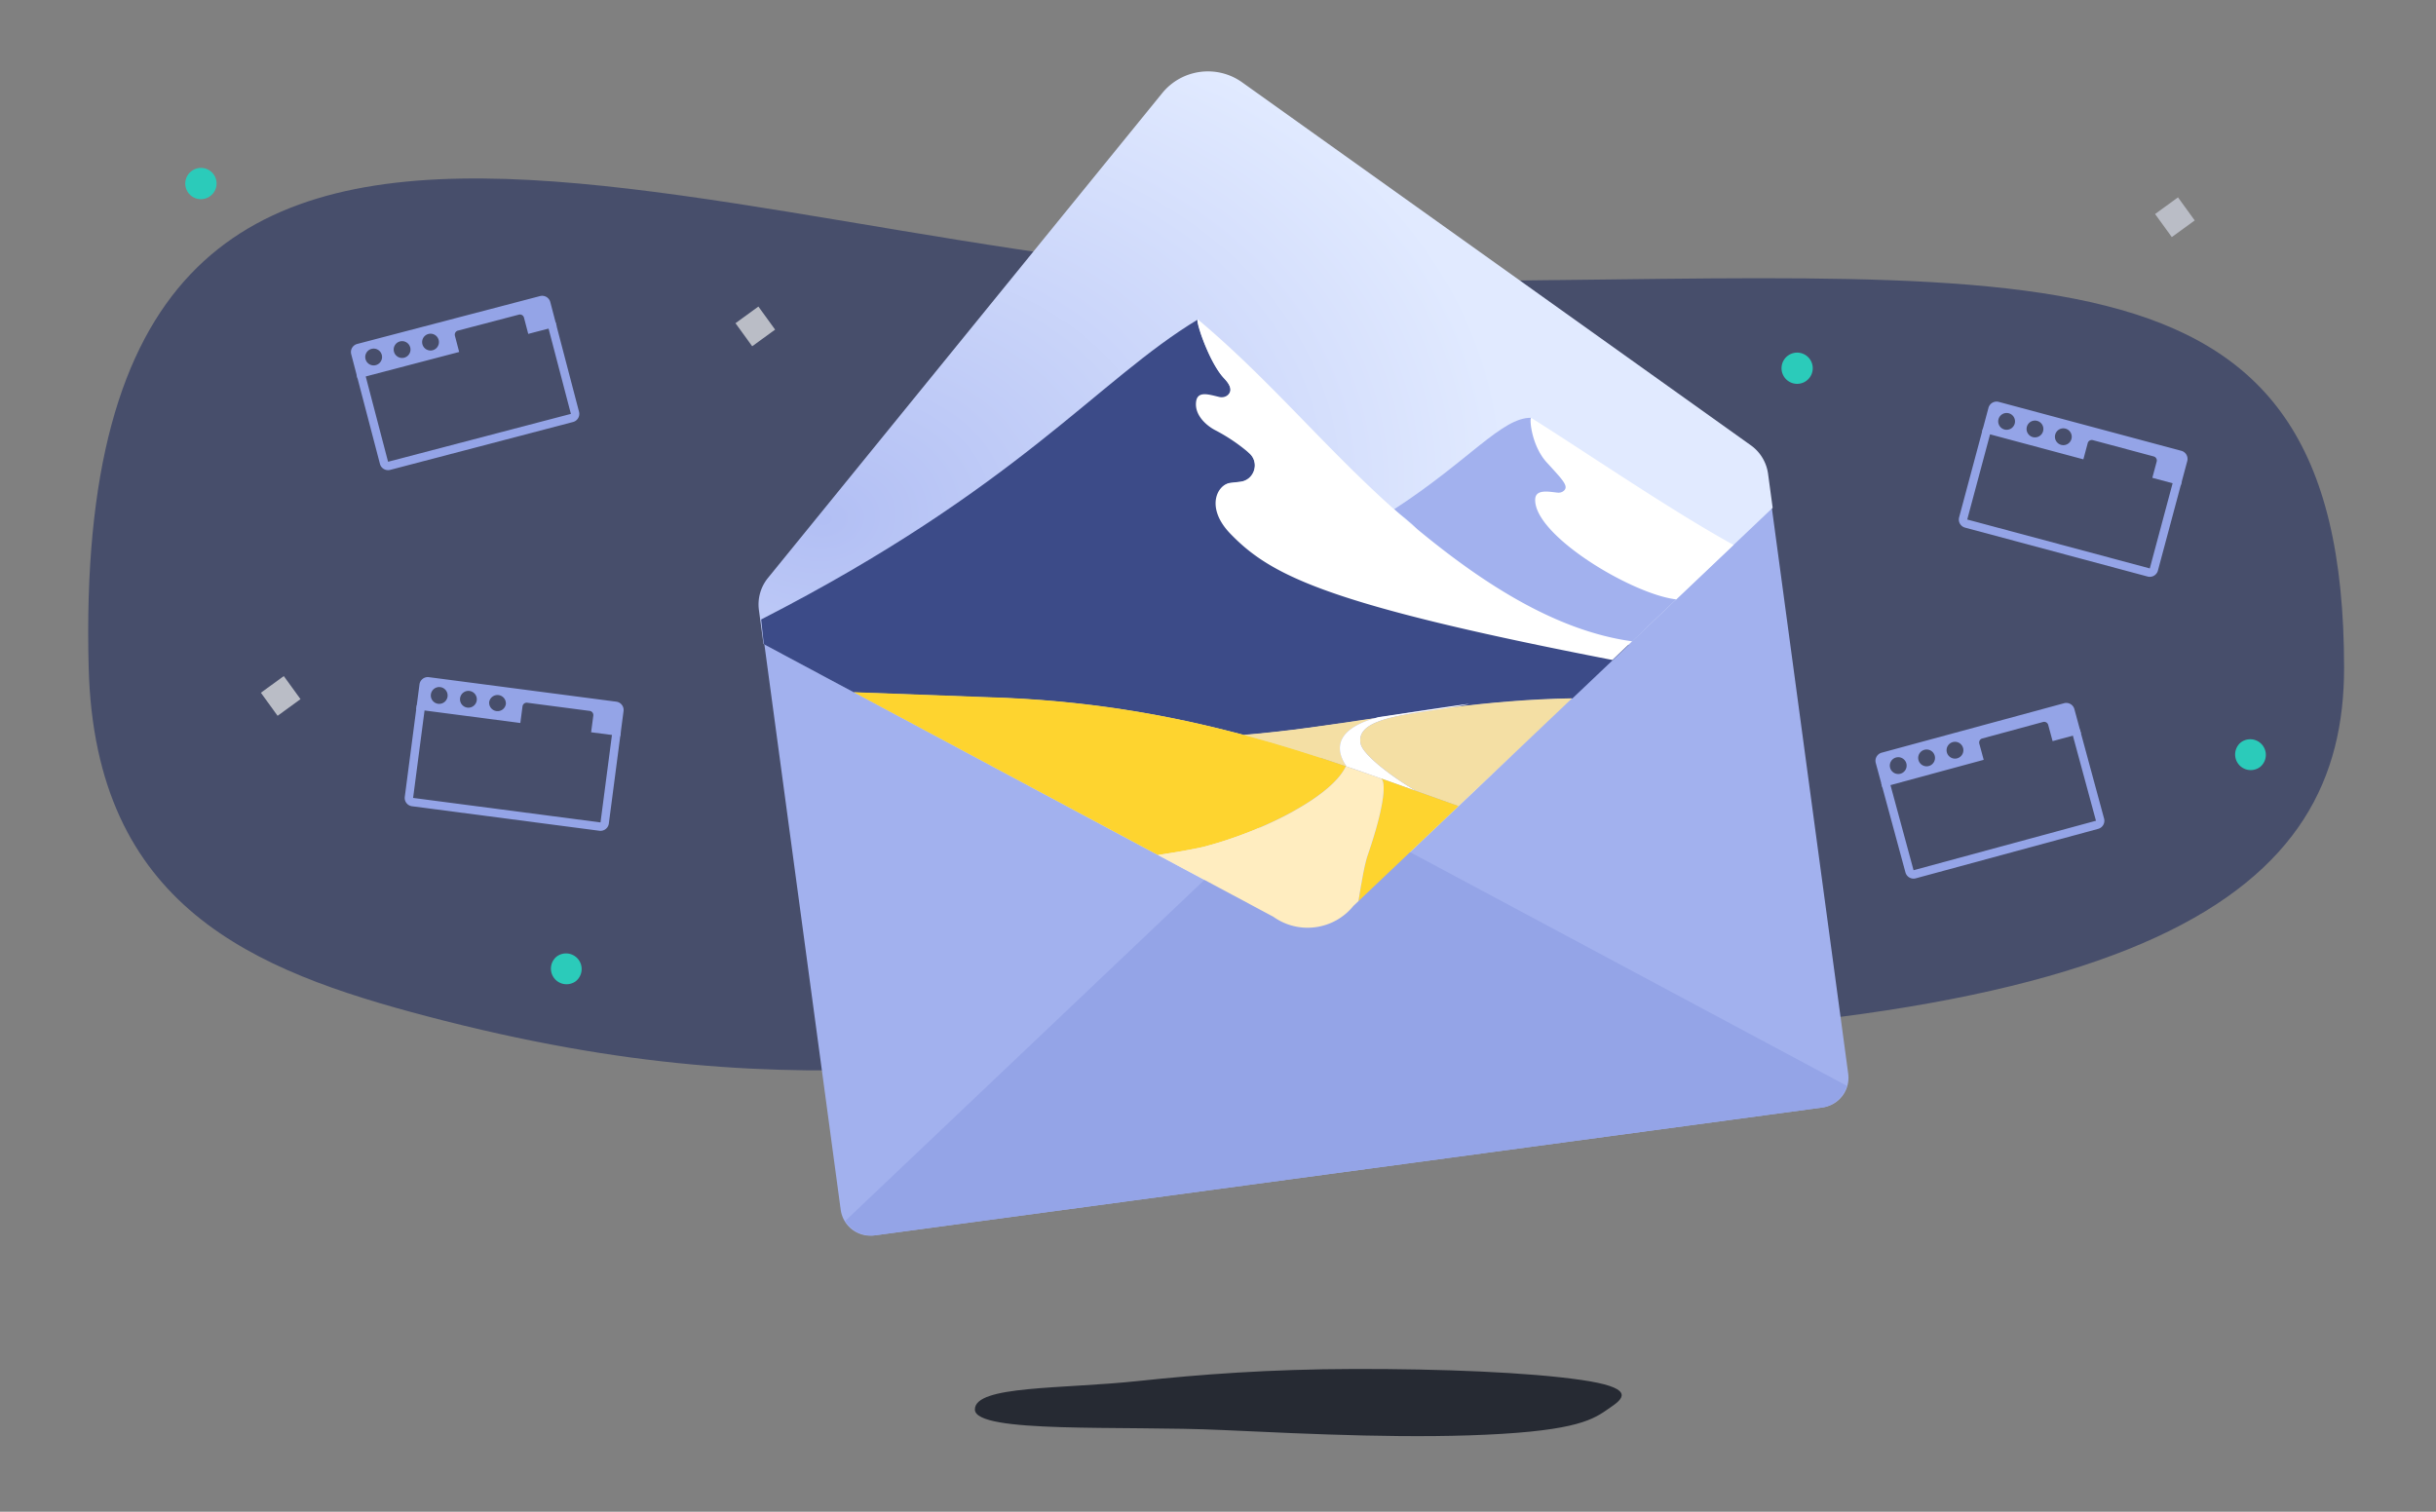 <svg width="580" height="360" fill="none" xmlns="http://www.w3.org/2000/svg"><rect width="100%" height="100%" fill="#808080" stroke="none"/><path fill-rule="evenodd" clip-rule="evenodd" d="M322.341 326.002c20.706-.049 41.585.79 54.118 2.61 12.232 1.776 10.543 4.108 7.31 6.31-3.631 2.473-6.274 5.327-26.167 6.533-20.611 1.25-44.861.093-66.548-.911-23.859-1.104-58.939.911-58.939-4.897 0-5.769 20.638-4.823 38.971-6.783 14.469-1.547 31.115-2.814 51.255-2.862z" fill="#262A33"/><path d="M558.116 159.061c0 52.439-42.853 88.939-229.5 88.939-88.488 0-132.001 19-227-6-41.233-10.851-78.987-26-80.5-82.939C16.116-29 174.116 67 328.616 67s229.5-15.246 229.5 92.061z" fill="#474E6B"/><path fill-rule="evenodd" clip-rule="evenodd" d="M473.445 97.119a2 2 0 0 1 2.45-1.414l43.466 11.647a2 2 0 0 1 1.415 2.449l-1.553 5.796-6.762-1.812 1.035-3.864a1 1 0 0 0-.707-1.225l-14.488-3.882a1 1 0 0 0-1.225.707l-1.036 3.864-24.148-6.471 1.553-5.795zm3.795 5.158a2 2 0 1 0 1.034-3.864 2 2 0 0 0-1.034 3.864zm6.761 1.811a2 2 0 1 0 1.036-3.864 2 2 0 0 0-1.036 3.864zm9.211.398a2 2 0 1 1-3.863-1.035 2 2 0 0 1 3.863 1.035z" fill="#94A4E7"/><path d="M468.389 123.716l5.694-21.25-1.932-.518-5.694 21.251a2 2 0 0 0 1.414 2.449l43.467 11.647a2 2 0 0 0 2.45-1.414l5.694-21.25-1.932-.518-5.694 21.25-43.467-11.647z" fill="#94A4E7"/><path fill-rule="evenodd" clip-rule="evenodd" d="M446.611 181.697a2 2 0 0 1 1.407-2.453l43.431-11.78a2 2 0 0 1 2.454 1.406l1.57 5.791-6.756 1.832-1.047-3.86a.999.999 0 0 0-1.227-.703l-14.476 3.926a1.001 1.001 0 0 0-.704 1.227l1.047 3.861-24.128 6.544-1.571-5.791zm5.873 2.552a2 2 0 1 0-1.048-3.861 2 2 0 0 0 1.048 3.861zm6.756-1.832a2 2 0 1 0-1.049-3.862 2 2 0 0 0 1.049 3.862zm8.163-4.287a2 2 0 1 1-3.862 1.047 2 2 0 0 1 3.862-1.047z" fill="#94A4E7"/><path d="M455.61 207.232l-5.759-21.233-1.931.524 5.759 21.233a2 2 0 0 0 2.454 1.407l43.431-11.78a2 2 0 0 0 1.407-2.454l-5.759-21.233-1.931.523 5.759 21.233-43.43 11.78z" fill="#94A4E7"/><path fill-rule="evenodd" clip-rule="evenodd" d="M83.622 84.349a2 2 0 0 1 1.428-2.442l43.532-11.4a2 2 0 0 1 2.441 1.428l1.52 5.804-6.771 1.774-1.014-3.87a1 1 0 0 0-1.22-.714l-14.511 3.8a1 1 0 0 0-.714 1.22l1.013 3.87-24.184 6.334-1.52-5.804zm5.85 2.603a2 2 0 1 0-1.013-3.87 2 2 0 0 0 1.013 3.87zm6.772-1.774a2 2 0 1 0-1.014-3.87 2 2 0 0 0 1.014 3.87zm8.2-4.215a2.001 2.001 0 1 1-3.872 1.012 2.001 2.001 0 0 1 3.872-1.012z" fill="#94A4E7"/><path d="M92.397 109.961l-5.574-21.282-1.934.507 5.573 21.282a2 2 0 0 0 2.442 1.428l43.532-11.401a2 2 0 0 0 1.428-2.441l-5.574-21.282-1.935.506 5.574 21.283-43.532 11.4z" fill="#94A4E7"/><path fill-rule="evenodd" clip-rule="evenodd" d="M99.877 162.983a2.001 2.001 0 0 1 2.243-1.724l44.62 5.837a1.999 1.999 0 0 1 1.723 2.243l-.778 5.949-6.941-.908.519-3.966a1 1 0 0 0-.862-1.122l-14.873-1.945a.999.999 0 0 0-1.121.862l-.519 3.966-24.789-3.243.778-5.949zm4.439 4.615a2 2 0 1 0 .519-3.967 2 2 0 0 0-.519 3.967zm6.941.908a2 2 0 1 0 .52-3.966 2 2 0 0 0-.52 3.966zm9.184-.816a2.002 2.002 0 0 1-3.967-.519 2.002 2.002 0 0 1 3.967.519z" fill="#94A4E7"/><path d="M98.359 190.014l2.853-21.814-1.983-.259-2.854 21.814a2 2 0 0 0 1.724 2.243l44.62 5.836a2 2 0 0 0 2.242-1.724l2.854-21.814-1.983-.259-2.854 21.814-44.62-5.837z" fill="#94A4E7"/><path fill-rule="evenodd" clip-rule="evenodd" d="M45.57 40.768a3.716 3.716 0 1 1 4.523 5.897 3.716 3.716 0 0 1-4.524-5.897zm86.999 187a3.717 3.717 0 0 1 4.524 5.897 3.717 3.717 0 0 1-4.524-5.897zm401-51a3.717 3.717 0 0 1 4.524 5.897 3.717 3.717 0 0 1-4.524-5.897z" fill="#2BCBBA"/><path fill-rule="evenodd" clip-rule="evenodd" d="M175.115 76.966L180.57 73l3.979 5.493-5.454 3.965-3.98-5.492zm338-26L518.57 47l3.979 5.493-5.454 3.965-3.98-5.492zm-451 114L67.57 161l3.979 5.493-5.454 3.965-3.98-5.492z" fill="#BABDC6"/><path fill-rule="evenodd" clip-rule="evenodd" d="M426.243 84.358a3.716 3.716 0 1 1 3.178 6.717 3.716 3.716 0 0 1-3.178-6.717z" fill="#2BCBBA"/><path fill-rule="evenodd" clip-rule="evenodd" d="M433.936 263.733L208.188 294.2a7.134 7.134 0 0 1-8.023-6.116l-19.33-143.239a7.132 7.132 0 0 1 6.115-8.024l225.747-30.466a7.133 7.133 0 0 1 8.023 6.116l19.332 143.238a7.135 7.135 0 0 1-6.116 8.024z" fill="#A2B1EE"/><path fill-rule="evenodd" clip-rule="evenodd" d="M295.756 19.612c-6.032-4.305-14.369-3.18-19.043 2.57L182.846 137.63a10 10 0 0 0-2.152 7.647l1.091 8.078 121.399 64.962c6.031 4.305 14.369 3.178 19.043-2.57l99.836-94.82-1.092-8.079a9.998 9.998 0 0 0-4.1-6.801L295.756 19.612z" fill="url(#paint0_radial)"/><path fill-rule="evenodd" clip-rule="evenodd" d="M439.735 258.579L319.311 194.14c-6.031-4.305-14.369-3.179-19.042 2.57l-99.037 94.059a7.461 7.461 0 0 0 7.288 3.385l225.085-30.376a7.463 7.463 0 0 0 6.13-5.199z" fill="#94A4E7"/><path fill-rule="evenodd" clip-rule="evenodd" d="M364.541 99.499c-6.89-.129-14.808 10.223-32.607 21.78 1.687 1.501 3.63 2.748 5.161 4.453 5.606 6.249-19.362 46.878-32.877 74.663-8.123 16.7-.735 19.773 22.166 9.219 15.166-12.4 36.987-32.275 67.544-61.966l5.171-4.912c-6.008-1.799-7.323-6.512-11.844-10.052l-22.714-33.185z" fill="#A2B1EE"/><path fill-rule="evenodd" clip-rule="evenodd" d="M369.385 102.575a434.844 434.844 0 0 0-4.843-3.076c-.425.335.157 6.717 3.73 10.625 3.443 3.77 5.022 5.36 4.338 6.429-.358.558-1.032.826-1.692.767-2.039-.185-5.336-.973-5.4 1.645-.212 8.592 23.114 22.562 33.582 23.771l13.653-12.968c-11.606-6.383-26.714-16.38-38.625-24.124-1.648-1.072-3.236-2.1-4.743-3.069z" fill="#fff"/><path fill-rule="evenodd" clip-rule="evenodd" d="M285.152 76.026l.006.004-.006-.004z" fill="#8298E9"/><path fill-rule="evenodd" clip-rule="evenodd" d="M293.065 115.029l2.293-.265c3.387-.392 4.678-4.637 2.085-6.854-2.459-2.101-5.39-13.36-4.85-13.99 1.036-1.207-.088-2.735-1.09-3.786-3.523-3.691-6.853-13.68-6.285-14.058-23.779 14.31-42.67 40.023-103.989 71.441l.626 5.887 21.455 11.48c9.294.323 29.957 1.132 31.728 1.181 23.513.654 43.328 4.217 61.116 8.976 10.396-.823 20.711-2.405 31.367-4.008.229-.066.449-.135.691-.199 7.091-1.045 14.281-2.167 21.663-3.195-1.3.318-2.703.593-4.161.843 9.087-1.121 18.562-1.97 28.654-2.141l13.464-12.787c-19.795-2.651-42.271-6.35-60.042-10.905-12.337-3.162-24.133-6.434-33.872-16.527-5.99-6.208-4.063-10.722-.853-11.093z" fill="#3C4B88"/><path fill-rule="evenodd" clip-rule="evenodd" d="M331.938 121.279c-16.464-14.645-29.631-30.88-46.776-45.248a.043.043 0 0 0-.007-.007l-.002-.002c-.002 0-.001.004-.002.005-.568.379 2.761 10.368 6.284 14.058 1.002 1.051 2.125 2.58 1.09 3.787-.539.63-1.424.846-2.232.657-2.495-.582-5.18-1.532-5.512 1.154-.404 3.262 2.59 5.741 4.565 6.765a42.397 42.397 0 0 1 8.029 5.414c2.593 2.216 1.303 6.46-2.085 6.853l-2.292.265c-3.211.371-6.059 5.893-.07 12.102 9.739 10.092 23.358 16.942 90.982 30.084l4.682-4.447c-18.957-2.589-36.889-14.876-51.493-26.987a199.445 199.445 0 0 1-5.161-4.453z" fill="#fff"/><path fill-rule="evenodd" clip-rule="evenodd" d="M320.45 182.47c.069.026.128.046.195.07-1.82-2.56-4.412-8.292 6.805-11.554-10.657 1.602-20.972 3.185-31.366 4.007 8.526 2.281 16.589 4.835 24.364 7.479l.002-.002z" fill="#F4DFA4"/><path fill-rule="evenodd" clip-rule="evenodd" d="M320.645 182.54l.034.012a695.33 695.33 0 0 1 5.585 1.929c.742.257 1.532.533 2.45.861l.002.001c2.875 1.017 5.717 2.035 8.54 3.047-5.664-3.216-12.682-8.597-13.278-11.213-1.44-6.336 11.435-6.973 21.664-8.742a62.055 62.055 0 0 0 4.162-.843c-7.383 1.028-14.573 2.15-21.663 3.194-.243.065-.462.134-.692.2-11.216 3.261-8.625 8.994-6.804 11.554z" fill="#fff"/><path fill-rule="evenodd" clip-rule="evenodd" d="M320.68 182.551c2.24.794 3.763 1.3 5.584 1.929a681.747 681.747 0 0 0-5.584-1.929z" fill="#5064B6"/><path fill-rule="evenodd" clip-rule="evenodd" d="M323.98 177.176c.596 2.616 7.614 7.998 13.277 11.214 3.365 1.205 6.699 2.4 10.02 3.569l27.021-25.666c-10.092.172-19.566 1.02-28.654 2.143-10.23 1.767-23.105 2.404-21.664 8.74z" fill="#F4DFA4"/><path fill-rule="evenodd" clip-rule="evenodd" d="M286.919 201.577c14.58-3.879 30.315-12.092 33.53-19.104-7.774-2.645-15.837-5.199-24.364-7.48-17.789-4.759-37.604-8.321-61.117-8.976-1.771-.049-22.433-.857-31.728-1.18l72.456 38.772c4.797-.703 9.571-1.592 11.223-2.032zm50.339-13.188c-2.822-1.012-5.664-2.03-8.54-3.046 1.303.471 1.17 5.958-3.048 18.237-.897 2.613-1.533 6.902-2.227 11.016l23.833-22.638c-3.319-1.167-6.653-2.363-10.018-3.569z" fill="#FED42F"/><path fill-rule="evenodd" clip-rule="evenodd" d="M325.667 203.579c4.218-12.279 4.351-17.765 3.048-18.237l-.002-.001a250.07 250.07 0 0 0-2.45-.861c-1.821-.629-3.344-1.135-5.585-1.929l-.034-.012a21.67 21.67 0 0 0-.196-.069l-.001.001c-3.216 7.013-18.951 15.227-33.531 19.105-1.652.44-6.426 1.329-11.223 2.031l27.49 14.71c6.03 4.304 14.368 3.179 19.042-2.57l1.214-1.153c.695-4.112 1.331-8.402 2.228-11.015z" fill="#FFEDC0"/><defs><radialGradient id="paint0_radial" cx="0" cy="0" r="1" gradientUnits="userSpaceOnUse" gradientTransform="matrix(18.197 120.974 -162.278 24.41 195.898 124.142)"><stop stop-color="#B2BFF4"/><stop offset="1" stop-color="#E1EAFF"/></radialGradient></defs></svg>